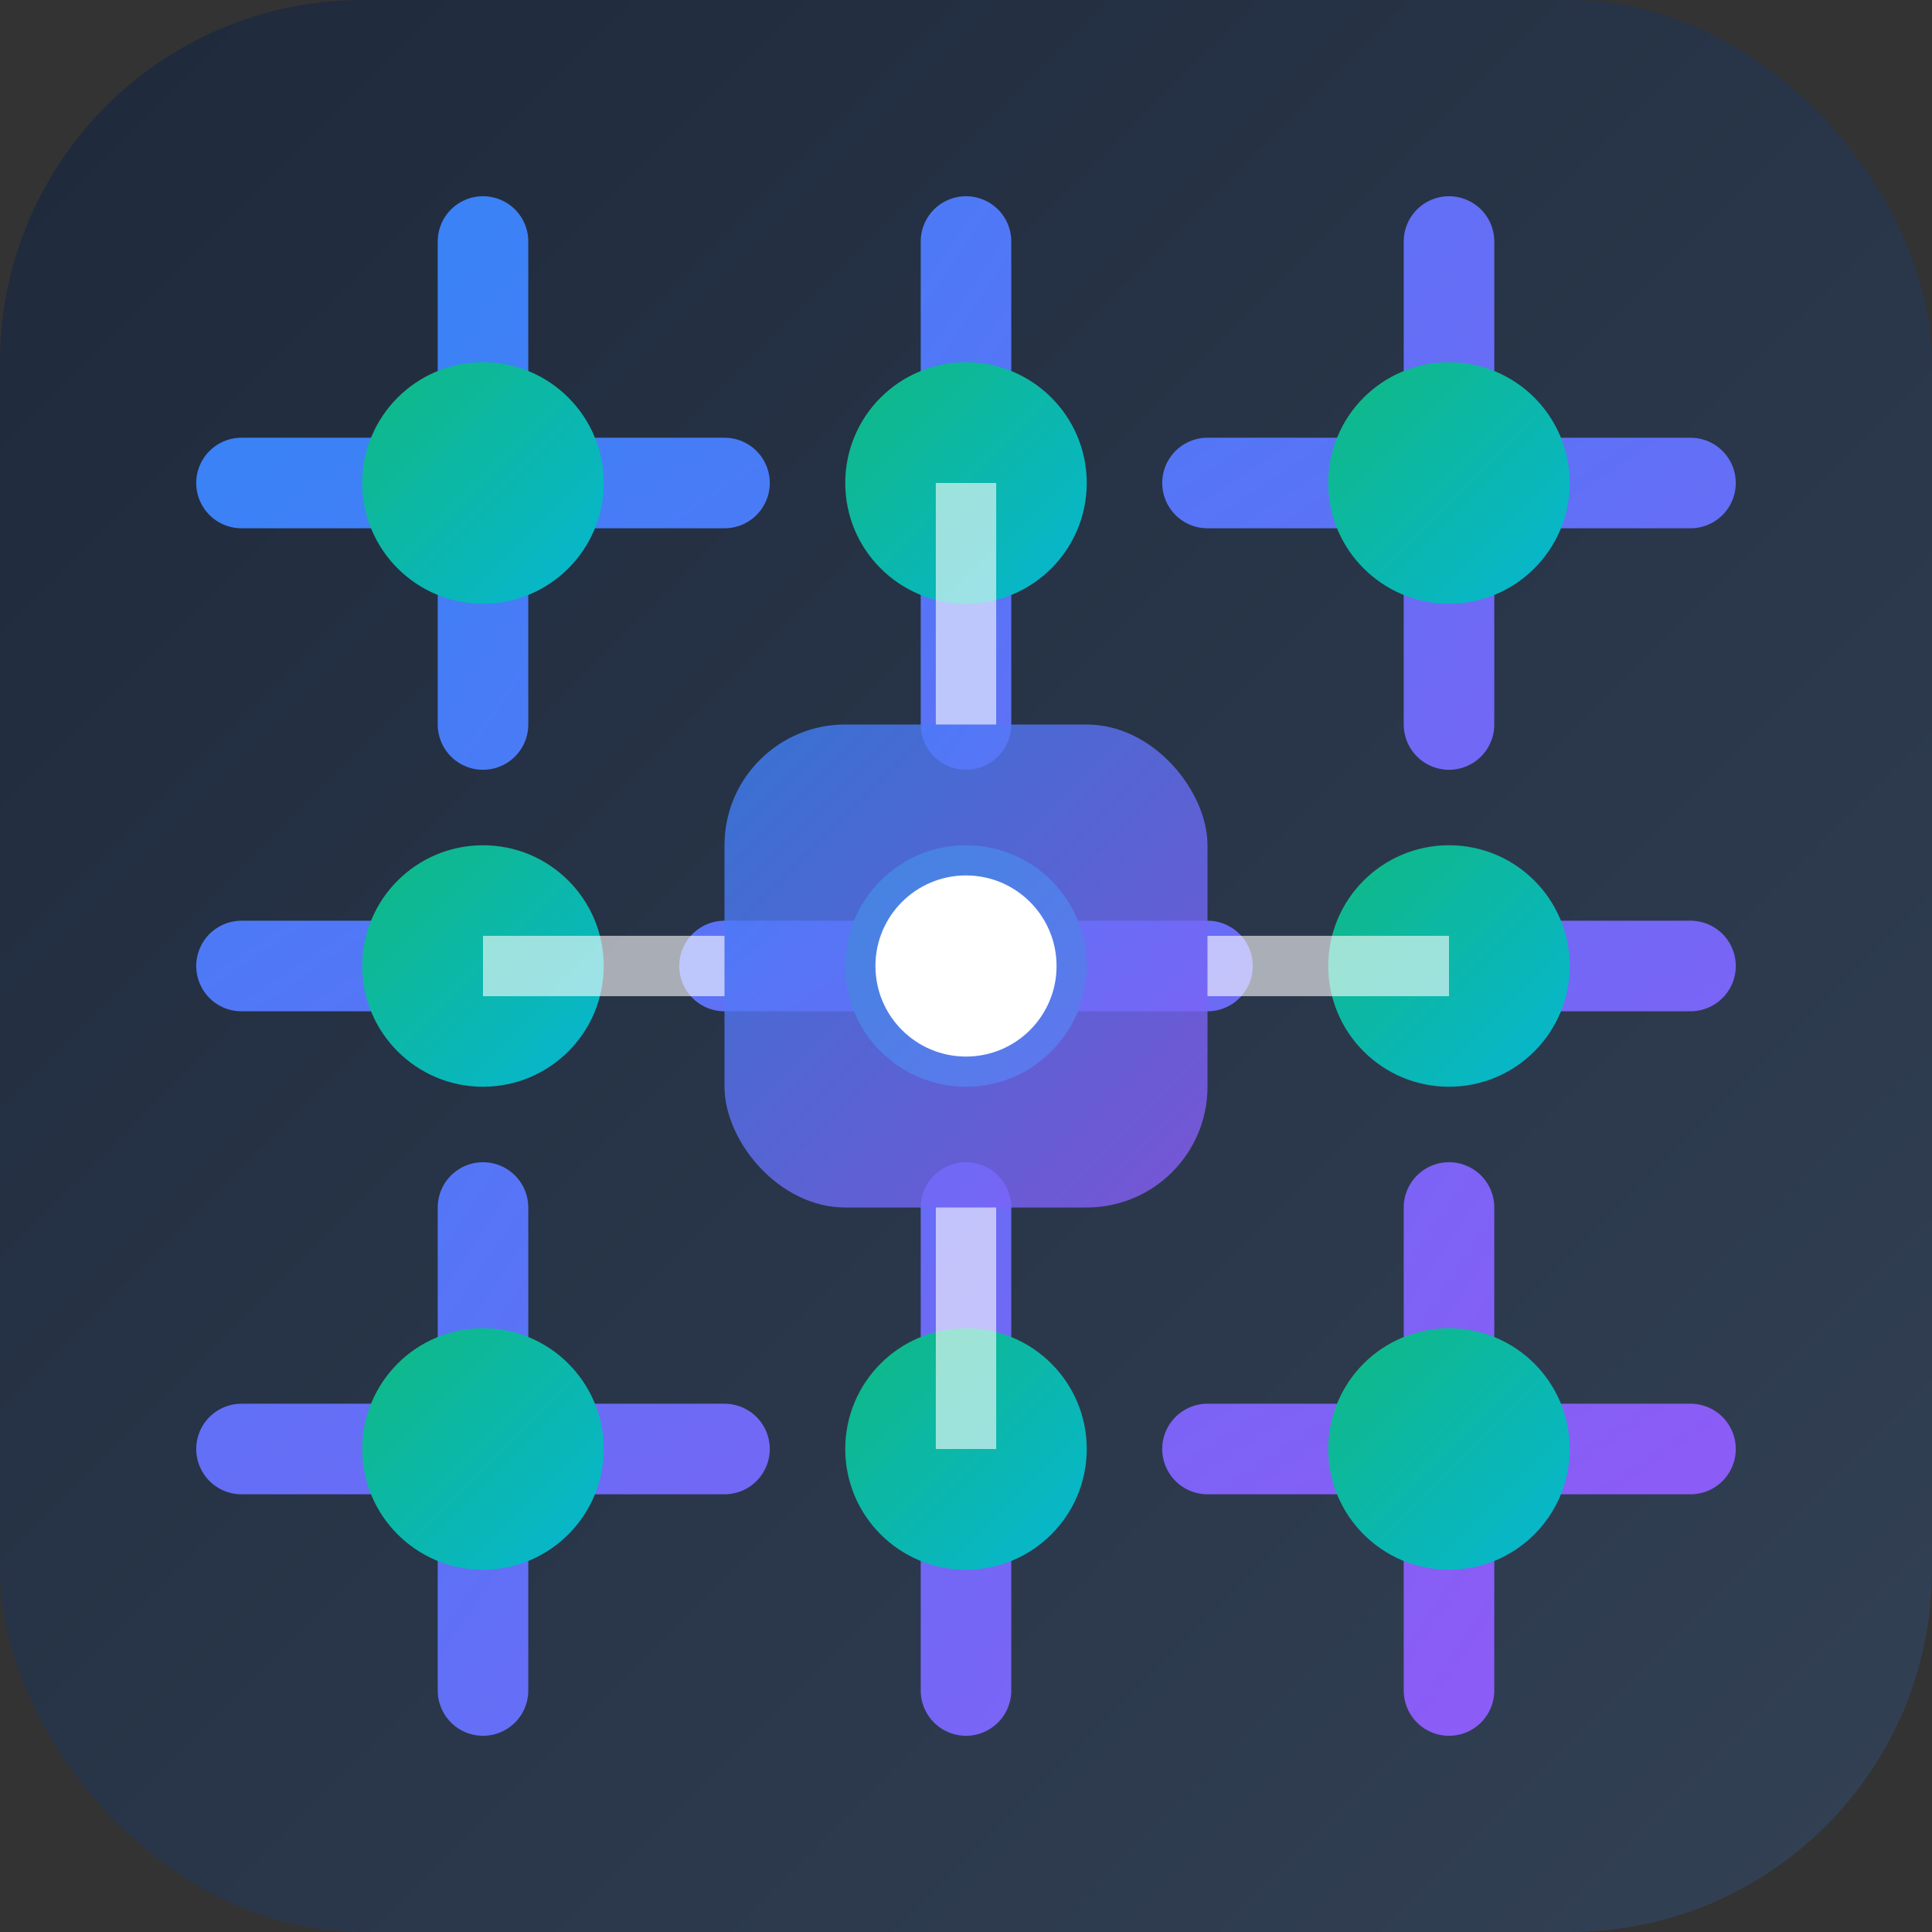 <svg width="32" height="32" viewBox="0 0 32 32" fill="none" xmlns="http://www.w3.org/2000/svg">
  <rect x="0" y="0" width="32" height="32" fill="#333333" stroke="none"/>
  <defs>
    <linearGradient id="grad1" x1="0%" y1="0%" x2="100%" y2="100%">
      <stop offset="0%" style="stop-color:#1E293B;stop-opacity:1" />
      <stop offset="100%" style="stop-color:#334155;stop-opacity:1" />
    </linearGradient>
    <linearGradient id="grad2" x1="0%" y1="0%" x2="100%" y2="100%">
      <stop offset="0%" style="stop-color:#3B82F6;stop-opacity:1" />
      <stop offset="100%" style="stop-color:#8B5CF6;stop-opacity:1" />
    </linearGradient>
    <linearGradient id="grad3" x1="0%" y1="0%" x2="100%" y2="100%">
      <stop offset="0%" style="stop-color:#10B981;stop-opacity:1" />
      <stop offset="100%" style="stop-color:#06B6D4;stop-opacity:1" />
    </linearGradient>
  </defs>
  
  <!-- Background -->
  <rect width="32" height="32" rx="6" fill="url(#grad1)"/>
  
  <!-- Circuit board pattern -->
  <path d="M4 8H12M20 8H28M4 16H8M12 16H20M24 16H28M4 24H12M20 24H28" 
        stroke="url(#grad2)" stroke-width="1.5" stroke-linecap="round"/>
  
  <!-- Vertical connections -->
  <path d="M8 4V12M16 4V12M24 4V12M8 20V28M16 20V28M24 20V28" 
        stroke="url(#grad2)" stroke-width="1.5" stroke-linecap="round"/>
  
  <!-- Connection nodes -->
  <circle cx="8" cy="8" r="2" fill="url(#grad3)"/>
  <circle cx="16" cy="8" r="2" fill="url(#grad3)"/>
  <circle cx="24" cy="8" r="2" fill="url(#grad3)"/>
  <circle cx="8" cy="16" r="2" fill="url(#grad3)"/>
  <circle cx="16" cy="16" r="2" fill="url(#grad3)"/>
  <circle cx="24" cy="16" r="2" fill="url(#grad3)"/>
  <circle cx="8" cy="24" r="2" fill="url(#grad3)"/>
  <circle cx="16" cy="24" r="2" fill="url(#grad3)"/>
  <circle cx="24" cy="24" r="2" fill="url(#grad3)"/>
  
  <!-- Central processor element -->
  <rect x="12" y="12" width="8" height="8" rx="2" fill="url(#grad2)" opacity="0.8"/>
  <circle cx="16" cy="16" r="1.5" fill="white"/>
  
  <!-- Data flow lines -->
  <path d="M12 16L8 16" stroke="white" stroke-width="1" opacity="0.6"/>
  <path d="M20 16L24 16" stroke="white" stroke-width="1" opacity="0.6"/>
  <path d="M16 12L16 8" stroke="white" stroke-width="1" opacity="0.6"/>
  <path d="M16 20L16 24" stroke="white" stroke-width="1" opacity="0.6"/>
</svg>
